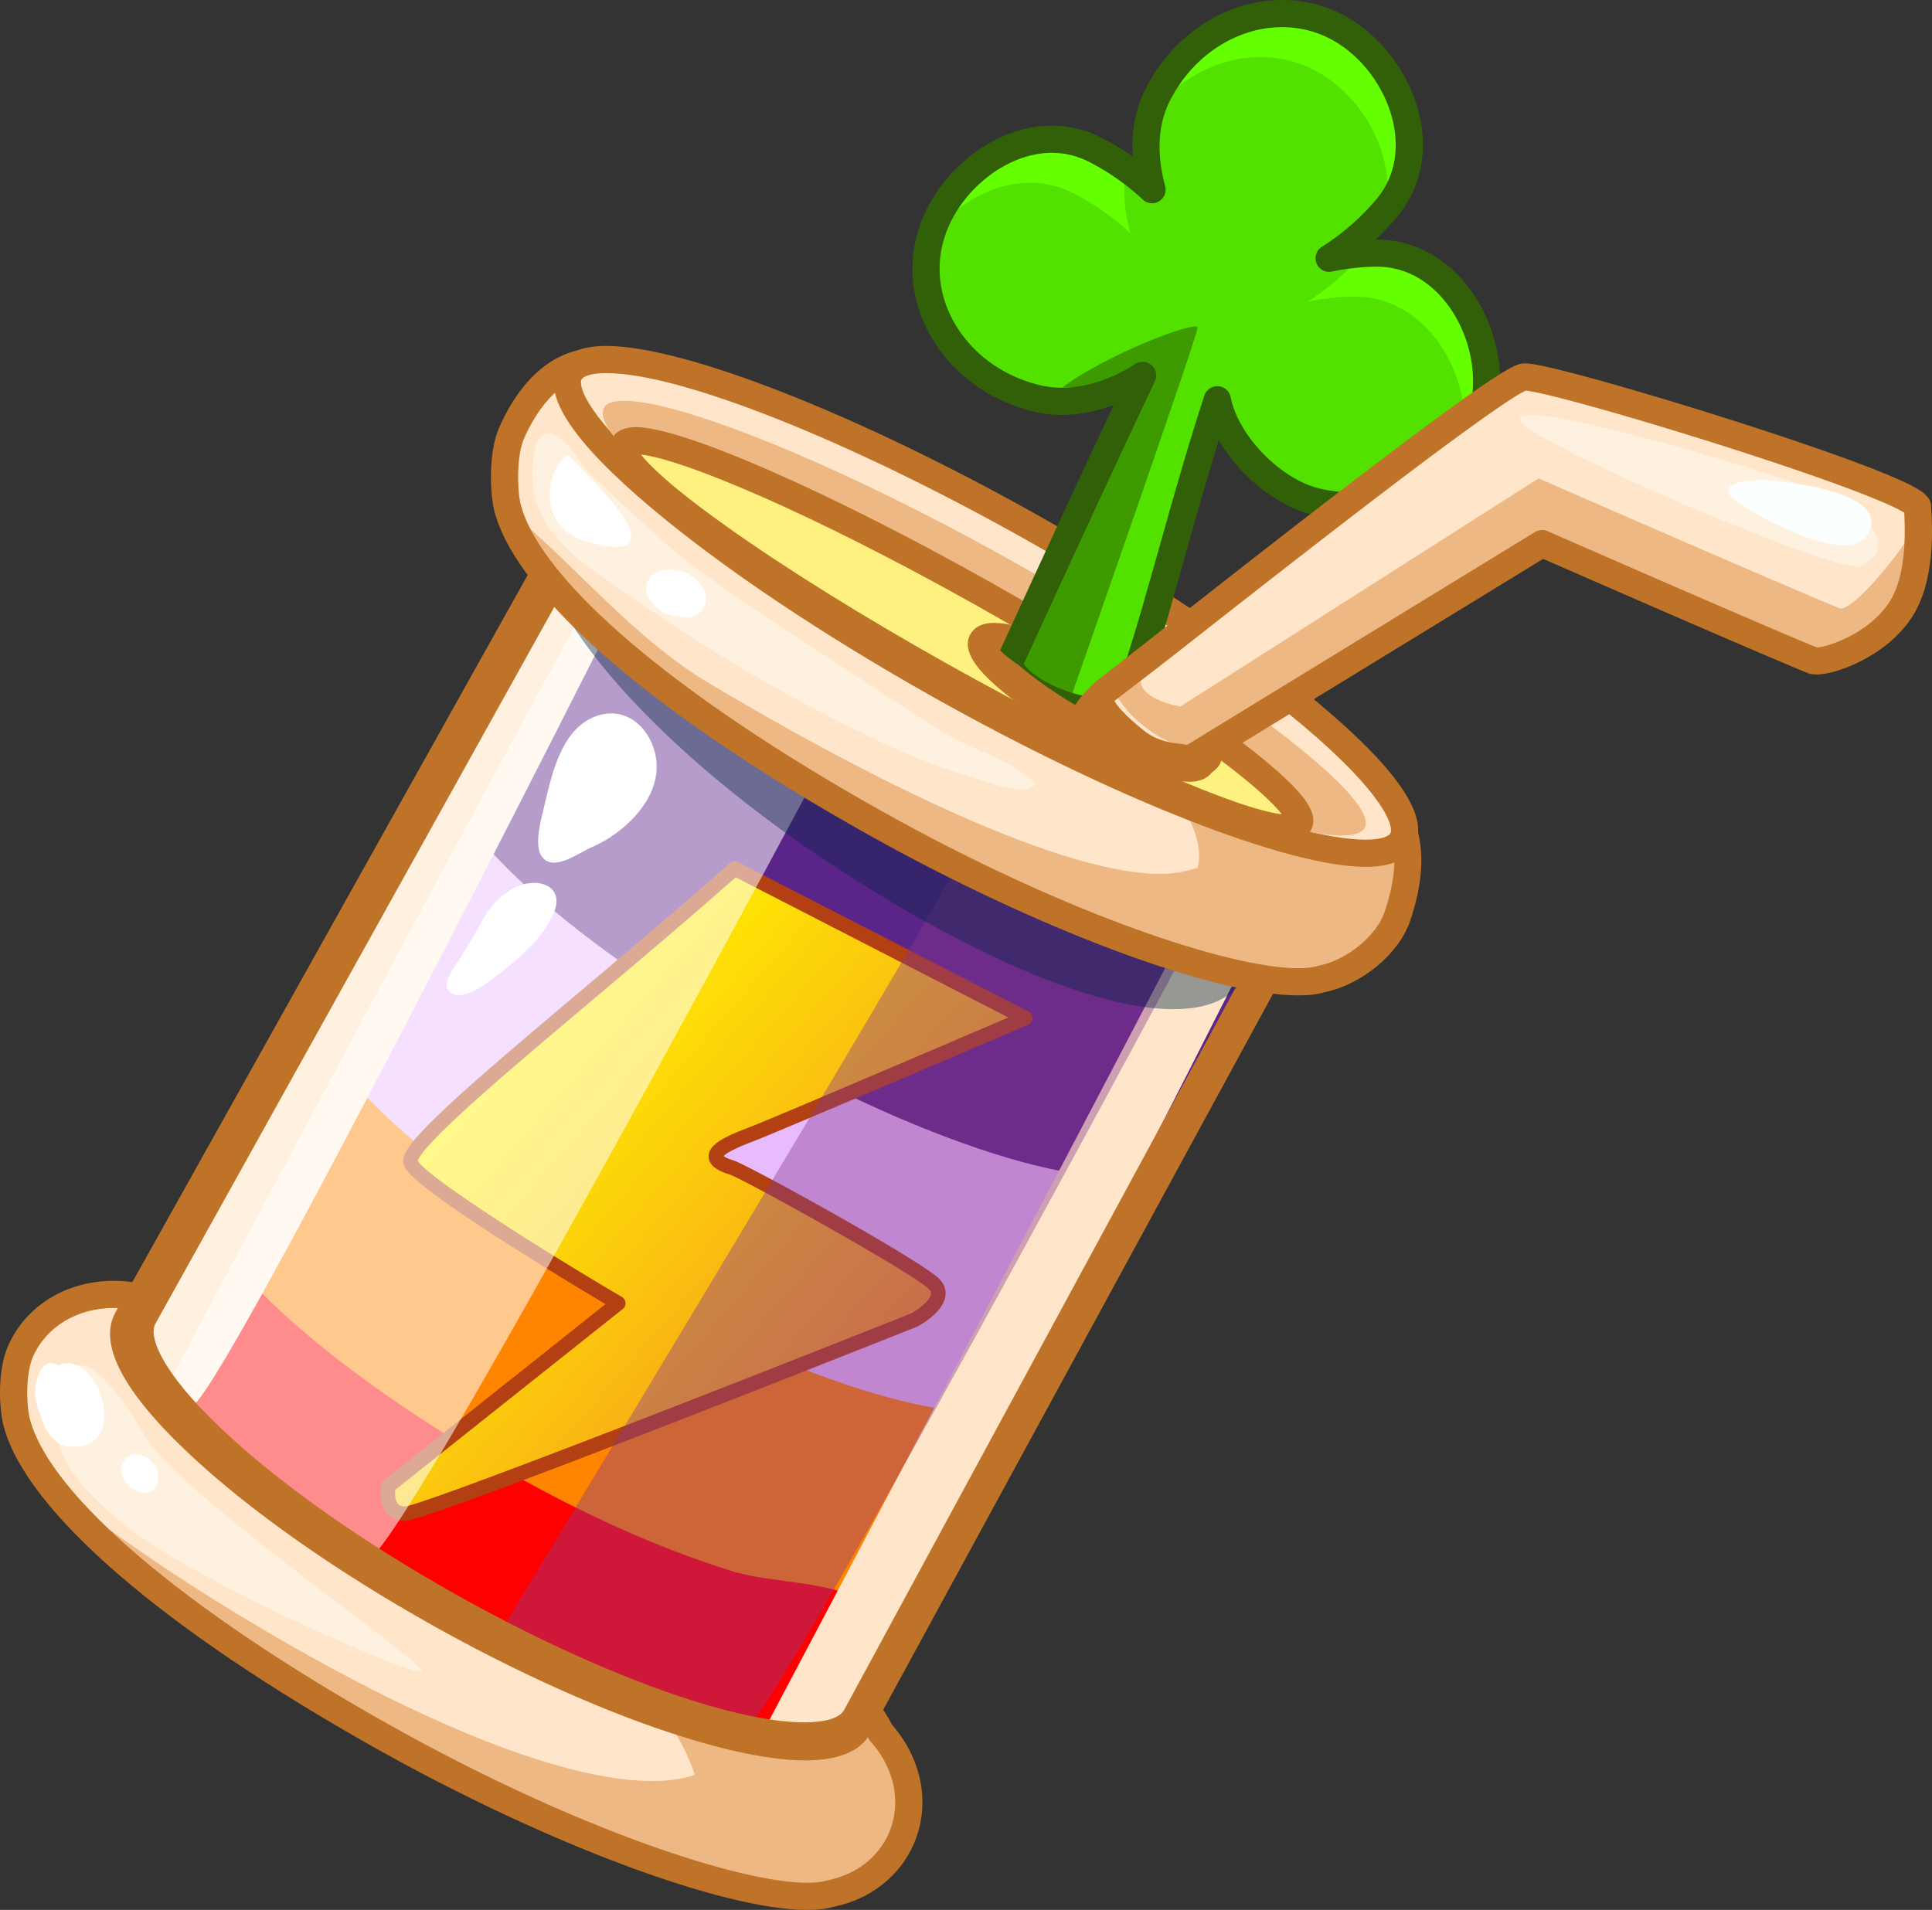 <svg version="1.1" id="Слой_1" xmlns="http://www.w3.org/2000/svg" x="0" y="0" viewBox="0 0 1066.64 1054.65" style="enable-background:new 0 0 1066.64 1054.65" xml:space="preserve"><rect x="0" y="0" width="1066.64" height="1054.65" fill="#333333" stroke="none"/><style>.st0{fill:#ffe6ca}.st1{fill:#edb883}.st2{fill:#bf7328}.st3{fill:#fff1e0}.st5{fill:#ff8400}.st6{fill:#e8bbff}.st7{fill:#5b2489}</style><path class="st0" d="M486.34 956.77c-21.26-41.17-95.37-103.44-192.33-157.87-82.66-46.4-161.52-75.65-211.62-81.24-29.13-8.81-59.73 2.9-71.01 28.45-5.12 11.59-4.47 30.93-1.96 40.08 11 40 75.31 101.73 201.67 172.67 112.72 63.28 217.48 96.09 247.59 86.74 17.1-3.51 31.74-14.08 38.8-30.07 8.69-19.68 3.59-42.29-11.14-58.76z"/><path class="st1" d="M129.7 890.45c123.82 75.27 209.17 101.01 249.42 90.96 9.2-2.3 26.37-11.22 33.96-21.37 16.72-22.37 11.9-54.78-10.07-75.83-8.39-11.65-19.6-24.39-33.21-37.79 51.86 37.13 92.13 74.34 113.73 104.33 21.97 21.05 26.79 53.46 10.07 75.83-7.59 10.15-24.75 19.08-33.96 21.38-40.25 10.05-125.6-15.69-249.42-90.96-64.13-39-117.99-80.69-153.19-114.83 22.14 16.08 46.55 32.4 72.67 48.28z"/><path class="st1" d="M344.43 917.18c95 116-3 98-9 99s103.85 43.44 121 32c33-22 19-78-32-105-7.13-3.77-80-26-80-26z"/><path class="st2" d="M445.75 1054.65c-46.7 0-144.71-36.71-238.33-89.27C89.81 899.36 15.01 834.77 2.19 788.17c-2.72-9.9-3.86-31.07 2.33-45.09 9.76-22.1 32.14-35.83 58.42-35.83 7.04 0 14.08 1.02 20.95 3.03 53.23 6.12 133.08 36.76 213.79 82.08 95.37 53.54 171.67 116.26 194.88 160.13 16.78 19.27 21.3 44.49 11.78 66.06-7.77 17.59-23.72 30.08-43.8 34.31-4.06 1.2-8.9 1.79-14.79 1.79zM62.94 722.25c-20.25 0-37.37 10.3-44.7 26.88-4.22 9.56-3.76 27.15-1.58 35.06 11.59 42.13 85.65 104.98 198.11 168.12 102.15 57.35 193.52 87.35 230.99 87.35 4.47 0 8.07-.42 10.71-1.24l.72-.18c15.43-3.17 27.62-12.56 33.45-25.75 7.23-16.38 3.45-35.81-9.88-50.72l-.63-.71-.44-.85c-21.09-40.84-97.18-103.04-189.33-154.77-79.4-44.57-157.45-74.6-208.79-80.33l-.68-.08-.66-.2c-5.68-1.71-11.5-2.58-17.29-2.58z"/><path class="st3" d="M42.57 753.88c-1.52.28-2.93 1.07-4.2 2.47-6.19 6.79-8.67 20.1-8.23 28.93 1.22 24.22 21.81 43.5 39.6 57.42 41.13 32.19 152.91 80.48 162.75 80.48 9.84 0-132.34-96.58-152.02-129.66-4.65-7.82-25.01-42.04-37.9-39.64z"/><radialGradient id="SVGID_1_" cx="395.235" cy="623.932" r="326.402" gradientUnits="userSpaceOnUse"><stop offset="0" style="stop-color:#f7f"/><stop offset=".113" style="stop-color:#ff71f6"/><stop offset=".297" style="stop-color:#ff61de"/><stop offset=".53" style="stop-color:#ff46b6"/><stop offset=".799" style="stop-color:#ff2280"/><stop offset=".988" style="stop-color:#ff0655"/></radialGradient><path d="M713.16 503.92 322.99 289.27S80.65 724.78 79.29 727.21c-15.34 27.32 60.26 98.89 168.85 159.85 108.59 60.97 209.06 88.24 224.4 60.92 1.67-2.98 240.62-444.06 240.62-444.06z" style="fill:url(#SVGID_1_)"/><path class="st5" d="M499.53 888.98c12.44-22.16 43.25-50.23 15.94-68.27-22.15-14.63-53.62-11.69-78.21-19.41-41.9-13.16-81.88-31.77-120.13-53.24-99.2-55.69-170.85-120.22-170.81-151.79-23.67 42.54-39.69 71.32-40.04 71.94-15.34 27.32 60.26 98.89 168.85 159.85 108.6 60.98 209.07 88.24 224.4 60.92z"/><path class="st5" d="M531.53 816.98c12.44-22.16 43.25-50.23 15.94-68.27-22.15-14.63-53.62-11.69-78.21-19.41-41.9-13.16-81.88-31.77-120.13-53.24-99.2-55.69-170.85-120.22-170.81-151.79-23.67 42.54-39.69 71.32-40.04 71.94-15.34 27.32 60.26 98.89 168.85 159.85 108.6 60.98 209.07 88.24 224.4 60.92z"/><path class="st6" d="M567.53 768.98c12.44-22.16 43.25-50.23 15.94-68.27-22.15-14.63-53.62-11.69-78.21-19.41-41.9-13.16-81.88-31.77-120.13-53.24-99.2-55.69-170.85-120.22-170.81-151.79-23.67 42.54-39.69 71.32-40.04 71.94-15.34 27.32 60.26 98.89 168.85 159.85 108.6 60.98 209.07 88.24 224.4 60.92z"/><path class="st6" d="M601.53 702.98c12.44-22.16 43.25-50.23 15.94-68.27-22.15-14.63-53.62-11.69-78.21-19.41-41.9-13.16-81.88-31.77-120.13-53.24-99.2-55.69-170.85-120.22-170.81-151.79-23.67 42.54-39.69 71.32-40.04 71.94-15.34 27.32 60.26 98.89 168.85 159.85 108.6 60.98 209.07 88.24 224.4 60.92z"/><path class="st7" d="M641.53 638.98c12.44-22.16 43.25-50.23 15.94-68.27-22.15-14.63-53.62-11.69-78.21-19.41-41.9-13.16-81.88-31.77-120.13-53.24-99.2-55.69-170.85-120.22-170.81-151.79-23.67 42.54-39.69 71.32-40.04 71.94-15.34 27.32 60.26 98.89 168.85 159.85 108.6 60.98 209.07 88.24 224.4 60.92z"/><path class="st7" d="M679.53 570.98c12.44-22.16 43.25-50.23 15.94-68.27-22.15-14.63-53.62-11.69-78.21-19.41-41.9-13.16-81.88-31.77-120.13-53.24-99.2-55.69-170.85-120.22-170.81-151.79-23.67 42.54-39.69 71.32-40.04 71.94-15.34 27.32 60.26 98.89 168.85 159.85 108.6 60.98 209.07 88.24 224.4 60.92z"/><path d="M465.53 954.98c12.44-22.16 43.25-50.23 15.94-68.27-22.15-14.63-53.62-11.69-78.21-19.41-41.9-13.16-81.88-31.77-120.13-53.24-99.2-55.69-170.85-120.22-170.81-151.79-23.67 42.54-39.69 71.32-40.04 71.94-15.34 27.32 60.26 98.89 168.85 159.85 108.6 60.98 209.07 88.24 224.4 60.92z" style="fill:red"/><linearGradient id="SVGID_00000125601301358365941580000013786319759538333624_" gradientUnits="userSpaceOnUse" x1="268.012" y1="590.42" x2="473.325" y2="768.897"><stop offset="0" style="stop-color:#fff200"/><stop offset=".393" style="stop-color:#fcd00b"/><stop offset="1" style="stop-color:#f7941e"/></linearGradient><path style="fill:url(#SVGID_00000125601301358365941580000013786319759538333624_)" d="M405.56 479.61c-81.03 71.86-181.93 149.83-178.88 162.06 3.06 12.23 114.67 77.97 114.67 77.97l-126.9 100.9s-3.06 15.29 9.17 15.29 281.31-107.02 281.31-107.02 19.87-10.7 10.7-19.88c-9.17-9.17-103.74-61.79-111.61-64.21-19.87-6.11-1.53-13.76 10.7-18.35 12.23-4.59 151.36-64.21 151.36-64.21l-160.52-82.55z"/><path d="M223.63 839.85c-5.44 0-8.55-2.41-10.21-4.42-4.71-5.75-3.1-14.66-2.9-15.66.19-.93.69-1.76 1.44-2.35l122.34-97.29c-9.33-5.56-30.3-18.17-51.29-31.5-57.92-36.79-59.47-43-60.22-45.99-1.25-4.97 3.06-12.45 28.74-35.92 17.88-16.34 43.22-37.72 70.05-60.36 25.74-21.72 54.91-46.33 81.32-69.75a4.009 4.009 0 0 1 4.5-.57l160.53 82.56a4.01 4.01 0 0 1-.26 7.25c-5.68 2.44-139.35 59.71-151.53 64.28-12.05 4.52-15.59 7.07-16.61 8.26.64.5 2.19 1.43 5.68 2.5 7.75 2.38 103.03 54.98 113.26 65.21 3.53 3.53 3.84 7.2 3.48 9.65-1.31 8.92-13.7 15.83-15.11 16.59-.14.07-.28.14-.42.2C461.37 750.46 236 839.85 223.63 839.85zm-5.42-17.16c-.2 2.18-.14 5.76 1.42 7.66.52.63 1.49 1.47 3.94 1.48 10.84-.95 173.03-64.24 279.66-106.65 4.24-2.34 10.28-7.09 10.79-10.59.09-.65.04-1.56-1.21-2.81-8.83-8.84-103.15-61.12-109.95-63.21-4.91-1.51-11.45-4.17-11.62-9.8-.2-6.49 7.95-10.83 22.09-16.13 10.33-3.87 113.8-48.13 143.35-60.79l-150.51-77.41c-25.93 22.94-54.3 46.88-79.41 68.06-25.81 21.78-50.19 42.35-67.8 58.32-23.79 21.57-27.78 28.16-28.29 30.1 3.99 7.88 60.14 44.31 112.71 75.28 1.14.67 1.87 1.86 1.97 3.18a4.02 4.02 0 0 1-1.5 3.42l-125.64 99.89z" style="fill:#b24012"/><path class="st3" d="M308.43 319.18c-27 54-226.42 402.31-228.21 405.65-1.79 3.35 15.21 42.35 25.21 51.35s235-438 235-438l-32-19z"/><path class="st0" d="M660.43 501.18c-27 54-239.9 456.65-241.69 460-1.79 3.35 28.69-12 38.69-3s235-438 235-438l-32-19z"/><path d="M540.07 456.75c-27 54-267.21 449.65-269 453-1.79 3.35 81 44 138 48 13.42.94 255-451 255-451l-124-50z" style="opacity:.41;fill:#88388c"/><path d="M329.43 324.18c-51 91-236 439-236 439s48.69 63.99 110 97c13 7 258-452 258-452l-132-84z" style="opacity:.55;fill:#fff"/><path class="st2" d="M444.54 972.09c-.01 0-.01 0 0 0-43.93 0-124.26-29.04-204.66-73.98-54.38-30.39-102.58-64.33-135.73-95.57-36.53-34.43-50.1-60.68-40.33-78.01 1.45-2.57 247.36-442.52 249.84-446.96l3.72-6.66 413.43 226.42-3.64 6.69c-10 18.38-245.04 450.28-246.76 453.34-5.51 9.77-17.59 14.73-35.87 14.73zM325.91 299.44C294.54 355.82 87.11 728.6 85.82 730.89c-3.99 7.1 3.2 26.6 36.57 58.19 31.46 29.78 77.42 62.26 129.42 91.45 76.35 42.87 151.82 70.56 192.27 70.56 11.67 0 19.46-2.41 21.91-6.78 2.23-4.02 207.34-382.62 237.02-437.41l-377.1-207.46z"/><path d="M685.93 541.33c-23.56 35.99-114.82 9.37-225.36-63.01-110.54-72.38-181.05-160.23-157.48-196.21 23.56-35.99 132.28-6.48 242.81 65.9 110.54 72.38 163.59 157.33 140.03 193.32z" style="opacity:.41;fill:#022544"/><path class="st0" d="M744.43 433.18c-26.18-11.56-52.98-50.6-69-32-34.95-26.4-92.46-2.75-142.96-31.1-50.43-28.31-61.34-69.82-102.04-85.9 1.03-1.72-8.39-46-26-22-18.04 24.6-24.68-38.17-56-52-31.32-13.83-53.68 7.09-66 35-5.12 11.59-4.52 32.85-2 42 11 40 75.31 101.73 201.67 172.67 112.72 63.28 217.48 96.09 247.59 86.74 17.1-3.51 36.08-17.86 41.74-34.4 13-38.01 4.32-65.18-27-79.01z"/><path class="st1" d="M391.21 377.14C515.7 451.3 614.55 491.33 654.7 480.92c9.18-2.38 66.61-15.24 24.33-55.32-5.8-5.5 8.69-13.26 11.48-20.16 2.13 2.53 2.43 6.7-.47 13.24-12.33 27.91 45.39 2.36 73 22.62s20.62 50.07 2.57 74.66c-7.5 10.22-26.23 20.29-35.41 22.67-40.16 10.41-125.74-14.57-250.22-88.73-104.89-62.49-182.66-132.36-196.79-165.86 30.88 24.5 66.2 68.18 108.02 93.1z"/><path class="st1" d="M634.43 419.18c95 116-85 71-91 72s135.52 50.32 156 48c53-6 89-57-3-104-7.18-3.67-62-16-62-16z"/><path class="st2" d="M716.75 549.65c-46.7 0-144.71-36.71-238.33-89.27-117.61-66.03-192.41-130.62-205.23-177.22-2.95-10.72-3.47-33.79 2.37-47.02 12.48-28.28 31.54-43.85 53.67-43.85 7.21 0 14.68 1.69 22.22 5.02 16.94 7.48 26.9 25.9 34.91 40.7 3.01 5.57 7.44 13.74 10.05 15.98.43-.38 1.09-1.07 1.96-2.25 4.95-6.75 10.38-10.18 16.13-10.18 4.32 0 10.6 1.99 15.98 11.46 3.15 5.55 5.07 11.99 5.94 15.34.46 1.8.81 3.34 1.05 4.67 19.77 9.02 32.72 23.64 46.38 39.05 13.98 15.77 28.43 32.07 52.27 45.46 24 13.47 49.88 14.43 74.91 15.36 23.4.87 45.61 1.69 63.87 12.87 3.18-2 6.75-3.04 10.56-3.04 11.64 0 23.48 9.56 36.01 19.69 8.63 6.97 17.56 14.19 25.96 17.89 17.51 7.73 29.02 19.47 34.2 34.91 4.97 14.8 3.92 32.76-3.13 53.38-6.17 18.04-26.32 34.86-46.97 39.25-4.05 1.21-8.89 1.8-14.78 1.8zM329.23 207.3c-21.35 0-34.19 21.87-39.95 34.91-4.15 9.4-3.85 28.91-1.63 36.98 11.59 42.13 85.65 104.98 198.11 168.12 102.15 57.35 193.52 87.35 230.99 87.35 4.47 0 8.07-.42 10.71-1.24l.72-.18c15.46-3.18 31.68-16.4 36.15-29.48 11.92-34.83 4.42-57.64-22.93-69.71-10.22-4.51-19.93-12.36-29.33-19.95-9.49-7.67-20.25-16.36-26.59-16.36-1.23 0-2.6.28-4.37 2.34l-4.59 5.33-5.62-4.24c-15.36-11.6-36.23-12.38-60.41-13.27-25.56-.95-54.53-2.02-81.7-17.27-26.04-14.62-42.04-32.67-56.15-48.59-13.99-15.78-26.07-29.41-44.97-36.88l-8.2-3.24 3.38-5.68c-.87-5.8-5.15-17.92-8.38-19.61-.46.22-1.86 1.07-4 3.99-1.58 2.16-6.39 8.72-14.02 8.72h-.01c-10.18 0-15.96-10.67-23.27-24.18-6.92-12.79-15.54-28.71-27.78-34.11-5.61-2.49-11.05-3.75-16.16-3.75z"/><path class="st0" d="M774.12 463.85c-13.63 24.27-127.55-13.8-254.46-85.04-126.9-71.24-218.73-148.68-205.11-172.95 13.63-24.28 127.55 13.8 254.46 85.04 126.91 71.24 218.74 148.67 205.11 172.95z"/><path class="st2" d="M753.93 478.67c-42.89 0-138.51-37.5-237.94-93.32-61.78-34.68-117.33-71.93-156.42-104.9-43.61-36.78-60.48-62.38-51.56-78.27 4.15-7.4 13.15-11.15 26.73-11.15 42.89 0 138.51 37.5 237.94 93.32 61.78 34.68 117.33 71.93 156.42 104.9 43.61 36.78 60.48 62.38 51.56 78.27-4.15 7.4-13.15 11.15-26.73 11.15zM334.75 206.03c-8.62 0-12.7 1.8-13.65 3.49-2 3.56 2.75 21.18 48.15 59.46 38.39 32.37 93.11 69.05 154.09 103.28 97.38 54.67 190.05 91.4 230.6 91.4 8.62 0 12.7-1.8 13.65-3.49 2-3.56-2.76-21.18-48.15-59.46-38.39-32.37-93.11-69.05-154.09-103.28-97.39-54.67-190.06-91.4-230.6-91.4z"/><path class="st1" d="M753.43 457.18c-9.15 16.3-112.26-15.9-227.76-80.74-115.5-64.84-201.39-134.95-192.24-151.26 9.15-16.3 110.49 20.16 226 85 115.5 64.84 203.15 130.69 194 147z"/><path d="M721.13 449.93c-6.89 12.28-95.91-24.6-198.83-82.38-102.92-57.78-180.76-114.57-173.87-126.85 6.89-12.28 95.91 24.61 198.83 82.38 102.92 57.78 180.76 114.57 173.87 126.85z" style="fill:#fff17f"/><path class="st2" d="M710.45 464.79c-25.42 0-105.94-35.24-195.82-85.7-50.03-28.08-95.79-56.84-128.86-80.96-16.28-11.88-28.68-22.06-36.86-30.25-8.08-8.09-15.7-17.5-11.02-25.84 2.3-4.1 6.75-6.19 13.22-6.19 25.41 0 105.94 35.24 195.82 85.7 50.03 28.08 95.79 56.84 128.86 80.97 16.28 11.88 28.68 22.06 36.86 30.25 8.08 8.1 15.7 17.5 11.02 25.84-2.31 4.1-6.76 6.18-13.22 6.18zM353.88 251.01c4.23 5.47 15.78 17.29 47.2 39.66C433.07 313.45 476 340.2 521.97 366c92.73 52.06 163.12 81.19 185.71 83.62-4.23-5.47-15.78-17.29-47.2-39.66-31.99-22.78-74.92-49.53-120.88-75.34-92.75-52.06-163.14-81.18-185.72-83.61z"/><path d="M663.17 421.76c-4.05 7.21-34.39-2.15-67.77-20.89-33.38-18.74-57.17-39.78-53.12-46.98 4.04-7.21 34.39 2.15 67.77 20.89 33.38 18.73 57.17 39.77 53.12 46.98z" style="fill:#7c1a00"/><path class="st2" d="M656.54 431.69c-13.3 0-38.13-9.3-64.81-24.28-16.6-9.32-31.48-19.52-41.9-28.74-8.62-7.63-19.47-18.88-14.1-28.46 1.6-2.86 5.19-6.26 13.17-6.26 13.3 0 38.13 9.3 64.81 24.28 16.6 9.32 31.48 19.52 41.9 28.74 8.63 7.63 19.47 18.88 14.1 28.46-1.6 2.85-5.19 6.26-13.17 6.26zm-104.96-72.56c5.55 6.91 21.12 20.39 47.49 35.2 24.85 13.95 44.95 21 54.8 22.18-5.55-6.91-21.12-20.39-47.49-35.2-24.85-13.95-44.95-21-54.8-22.18z"/><path class="st3" d="M307.7 240.96c-2.13-1.38-4.37-2.02-6.63-1.33-7.7 2.31-7.25 20.71-6.93 27.08.96 19.45 15.83 35.38 30.65 46.18 51.85 37.79 106.96 71.71 165.82 98.74 15.09 6.93 30.59 13.12 46.58 17.66 9.06 2.57 26.52 10.64 34.69 3.84-10.79-12.31-36.34-19.79-50.73-28.56-19.88-12.12-39.12-25.24-58.61-37.97-24.56-16.04-49.32-31.79-73.11-48.96-22.69-16.36-41.43-35.56-62.01-54.35-7.13-6.5-11.59-17.05-19.72-22.33z"/><path d="M313.43 251.18c-13 9-16 39 8 47s31 3 25-9-33-38-33-38zm72.71 70.52c-5.91-7.2-21.72-10.64-27.75-2.01-6.35 9.1 6.89 21.65 16.04 20.46.02 0 .03 0 .05-.01.5.17 1 .32 1.49.46 4.44 1.18 9.51-.25 12.01-4.28 3.13-5.06 1.7-10.31-1.84-14.62zM44.71 755.18c-4.6-2.91-8.92-3-12.54-1.3-8.28-4.9-12.24 6.21-12.73 13.49-.31 4.59.86 9.45 2.99 13.96 1.26 5.76 4.18 11.09 8.83 14.83 3 2.42 6.13 3.14 9.2 2.23 6.99 1.47 13.64-2.46 16.21-10.06 3.54-10.49-2.71-27.3-11.96-33.15zm42.3 57.37c-.61-2.3-2.06-4.55-3.8-6.15-2.22-2.04-4.79-3.05-7.78-3.26-3.19-.22-5.6 1.65-7.41 4.01-1.4 1.81-1.3 4.72-.78 6.8.53 2.11 1.77 3.68 3.07 5.35 2.69 3.46 7.42 5.62 11.75 4.7 2.37-.5 4.32-2.67 4.94-4.94.18-.66.25-1.38.22-2.11.23-1.43.2-2.87-.21-4.4zm228.31-406.77c-9.05 11.64-12.39 29.3-15.55 42.28-1.52 6.24-4.91 19.47-.49 25.13 6.54 8.38 19.85-2.12 27.7-5.5 17.85-7.68 38.43-27.2 35.25-48.75-2.37-16.07-15.65-29.02-32.06-23.84-6.23 1.96-11.04 5.78-14.85 10.68zm-38.33 89.18c-4.13 3.46-7.63 7.71-9.89 11.81-4.31 7.83-8.61 15.71-13.57 23.08-2.3 3.42-9.72 13.12-5.76 17.37 7.25 7.78 23.79-6.31 29.26-10.62 11.6-9.13 23.01-19.07 28.87-32.94 4.65-11.01-3.26-17.87-15.09-15.75-4.81.86-9.64 3.55-13.82 7.05z" style="fill:#fff"/><path d="M758.88 139.77c-8.36.16-16.83 1.15-25.07 2.85 11.64-7.33 22.62-16.8 31.63-27.49 27.76-32.94 5.95-83.93-29.02-101.06-34.97-17.12-78.67.36-97.62 39.05-7.88 16.09-7.37 34.71-2.76 51.63-9.22-8.62-19.95-16.22-31.3-22.01-38.38-19.55-83.09 13.27-91.83 51.21-8.73 37.94 18.22 76.54 60.2 86.2 19.65 4.52 40.77-1.89 57.75-12.86-34.93 73.88-74.15 159.93-74.15 159.93s21.09 37.69 54.74 34.15c13.34-1.4 35.22-103.61 60.61-180.62 4.97 25.37 31.28 50.92 55.19 56.43 41.98 9.66 83.09-13.27 91.82-51.21 8.74-37.95-17.12-87.01-60.19-86.2z" style="fill:#53e200"/><path d="M586.3 214.12c23.89-18.18 74.89-37.68 74.89-33.18s-72 209.99-72 209.99-28.5-10.5-28.5-18 64.5-139.49 64.5-139.49l-3-21-35.89 1.68z" style="fill:#3d9b00"/><path d="M724.42 38.08c24.92 12.2 43.15 41.6 41.53 69.41 22.22-32.9.84-80.08-32.53-96.41-34.97-17.12-78.67.36-97.62 39.05-3.27 6.67-5.07 13.79-5.76 21.03 20.35-34.47 61.27-49.3 94.38-33.08zM613.7 234.41c-30.57 65.28-59.99 129.81-59.99 129.81s.66 1.18 1.94 3.11c14.11-30.75 39.64-86.16 63.22-136.04a95.763 95.763 0 0 1-5.17 3.12zm46.36 10.34c-14.53 44.07-27.91 96.38-39.19 133.33 10.8-28.47 24.33-82.39 39.41-132.38-.07-.31-.15-.63-.22-.95zm-67.32-138c11.35 5.78 22.09 13.39 31.3 22.01-3.21-11.78-4.42-24.4-2.2-36.4-6.33-4.77-13.09-9.04-20.1-12.61-38.38-19.55-83.09 13.27-91.83 51.21-.59 2.57-1 5.14-1.28 7.71 16.56-28.58 52.48-48.04 84.11-31.92zm163.14 30.01c-.19 0-.39.01-.58.02-.6.79-1.21 1.58-1.86 2.35-9.01 10.69-19.99 20.16-31.63 27.49 8.24-1.71 16.7-2.7 25.07-2.85 40.05-.75 65.22 41.63 61.53 78.08a64.205 64.205 0 0 0 7.68-18.89c8.72-37.94-17.14-87-60.21-86.2z" style="fill:#64ff00"/><path d="M610.6 399.04c-35.04 0-59.56-26.59-60.43-28.16a7.484 7.484 0 0 1-.28-6.77c.36-.78 33.01-72.39 64.96-140.42-9.58 3.55-19.3 5.42-28.55 5.42-5.09 0-10.09-.56-14.86-1.66-22.12-5.09-41.15-17.7-53.59-35.51-12.6-18.04-16.95-39.24-12.24-59.68 7.98-34.66 41.62-62.86 75-62.86 9.61 0 18.88 2.24 27.53 6.65 5.89 3 11.68 6.5 17.23 10.4-.72-11.49.67-24.33 6.7-36.64C646.89 19.56 676.66 0 707.91 0c11.17 0 21.88 2.47 31.82 7.34 21.73 10.64 39.1 33.32 44.25 57.79 4.31 20.46-.24 39.94-12.8 54.84-3.61 4.28-7.54 8.4-11.71 12.3h.47c19.26 0 36.98 8.94 49.91 25.18 15.41 19.36 21.91 46.92 16.55 70.2-8.03 34.88-40.85 59.24-79.83 59.24-7 0-14.06-.81-20.98-2.4-20.57-4.73-41.28-21.76-52.73-41.46-6.44 20.91-12.6 42.75-18.6 64.05-22.54 80-25.91 93.32-38.31 94.63-1.76.18-3.61-2.67-5.35-2.67zm-45.37-32.39c5.25 7.76 25.58 19.06 46.71 19.06.79 0-3.35 8.37-2.56 8.31 1.46-1.7 5.15-7.69 12.01-28.49 5.56-16.85 11.81-39.04 18.43-62.52 7.61-27.02 16.24-57.64 25.13-84.61a7.498 7.498 0 0 1 14.48.9c4.2 21.46 27.8 45.56 49.51 50.56a78.671 78.671 0 0 0 17.62 2.02c31.95 0 58.76-19.57 65.21-47.6 4.37-19.01-.99-41.58-13.67-57.5-7.21-9.05-19.89-19.88-39.09-19.52-7.77.15-15.74 1.05-23.69 2.7-3.55.74-7.12-1.18-8.48-4.54a7.495 7.495 0 0 1 2.96-9.15c11.15-7.02 21.49-16.01 29.89-25.98 12.2-14.48 11.95-30.88 9.59-42.08-4.24-20.11-18.43-38.72-36.17-47.41-7.87-3.86-16.36-5.81-25.22-5.81-25.56 0-50.04 16.26-62.36 41.42-7.9 16.14-5.59 34.12-2.26 46.36.88 3.24-.49 6.66-3.37 8.39a7.483 7.483 0 0 1-8.99-.95c-8.81-8.23-19.04-15.43-29.59-20.8-6.53-3.33-13.5-5.01-20.72-5.01-26.34 0-54 23.46-60.39 51.22-3.74 16.26-.22 33.21 9.92 47.73 10.3 14.75 26.16 25.22 44.65 29.48 3.67.84 7.54 1.27 11.5 1.27 13.01 0 27.4-4.66 40.5-13.13a7.49 7.49 0 0 1 9.01.66 7.508 7.508 0 0 1 1.84 8.85c-30.42 64.41-64.53 138.92-72.4 156.17z" style="fill:#316009"/><path class="st0" d="M610.53 381.55c24.66-18.65 216.84-172.23 231.02-173.38 14.18-1.15 216.7 60.95 217.11 71.87.19 5.18 3.25 37.01-9.23 56.43-13.79 21.45-43.47 30.29-48.63 28.21-27.01-10.88-149.42-64.5-149.42-64.5L656.88 419.2s-12.66-1.2-26.9-12.42c-14.23-11.22-19.45-25.23-19.45-25.23z"/><path class="st1" d="M1060.5 282.89c-1.36 4.16-3.12 8.15-5.41 11.72-13.79 21.45-34.31 43.35-39.48 41.27-27.01-10.88-166.18-71.71-166.18-71.71L651.68 390.12s-35.67-5.67-16.04-25.2c1.5-1.49-3.19-2.65-4.61-4.01-8.97 7.03-15.63 12.23-19.06 14.82 0 0 5.22 14 19.46 25.22 14.23 11.22 26.9 12.42 26.9 12.42l194.5-119.03s122.4 53.62 149.42 64.5c5.16 2.08 34.85-6.76 48.63-28.21 9.24-14.4 9.95-35.62 9.62-47.74z"/><path class="st2" d="M651.34 425.77c-5.09-1.25-15.23-4.61-26-13.1-15.7-12.38-31.83-20.31-32.07-20.96-1.16-3.11 10.09-14.13 12.73-16.13 5.14-3.89 18.12-14.08 34.56-26.99 31.01-24.35 77.87-61.15 117.72-91.46 73.19-55.66 78.88-56.12 82.66-56.43 2.22-.18 6.17.12 19.87 3.48 26.84 6.59 77.26 21.64 119.89 35.79 23.33 7.74 42.96 14.75 56.76 20.28 24.09 9.64 28.46 13.5 28.69 19.51.01.39.05.93.09 1.62.56 9.71 2.28 39.26-10.5 59.14-8.33 12.95-20.84 20.9-29.87 25.28-8.07 3.92-19.83 7.91-26.44 6.29-.51-.08-.98-.27-1.43-.46-24.54-9.88-125.29-53.94-146.04-63.02L660.8 425.59a7.514 7.514 0 0 1-4.62 1.07c-.33-.03-2.08-.21-4.84-.89zm-36.07-38.73c2.54 4.46 9.22 10.8 16.67 16.67 8.91 7.02 19.69 6.74 23.46 7.61l192.07-117.54a7.475 7.475 0 0 1 6.92-.47c1.21.53 120.87 52.94 148.62 64.18 5.12.06 28.73-7.36 40.11-25.07 6.65-10.34 9.4-26.93 8.19-49.32-4.08-2.57-20.24-10.81-81.39-30.88-41.2-13.52-87.54-27.28-112.69-33.46-9.92-2.44-13.6-2.95-14.79-3.06-3.54 1.42-18.1 9.97-77.69 55.36-39.16 29.83-84.76 65.64-114.94 89.34-13.06 10.25-28.06 21.61-34.54 26.64z"/><path class="st3" d="M1006.61 271.88c-75.41-26.25-184.3-54.54-165.31-37.52s175.84 83.61 186.22 78.18c30.12-15.77-20.91-40.66-20.91-40.66z"/><path d="M1027.52 278.76c-12.22-9.44-40.89-12.89-52.66-13.47-11.83-.59-30.76 2.25-14.21 12.97 13.5 8.74 64.57 37.33 72 13.54 1.65-5.27-.62-9.56-5.13-13.04z" style="fill:#fcffff"/><path class="st2" d="M635.68 410.16c-11.96-4.5-23.48-10.25-34.61-16.5-17.78-9.98-30.64-19.36-38.84-26.53-12.91-8.56-15.38-14.01-18.77-22.53-3.02 1.25-4.74 3.2-5.72 4.95-5.38 9.58 5.47 20.83 14.1 28.46 10.42 9.22 25.3 19.42 41.9 28.74 26.68 14.98 51.51 24.28 64.81 24.28 5.85 0 23.24-10.49 12.09-16.67-3.55-1.97-12.07 1.87-16.6 1.39-5.46-.58-10.73-2.82-15.85-4.66-.85-.31-1.68-.62-2.51-.93z"/></svg>